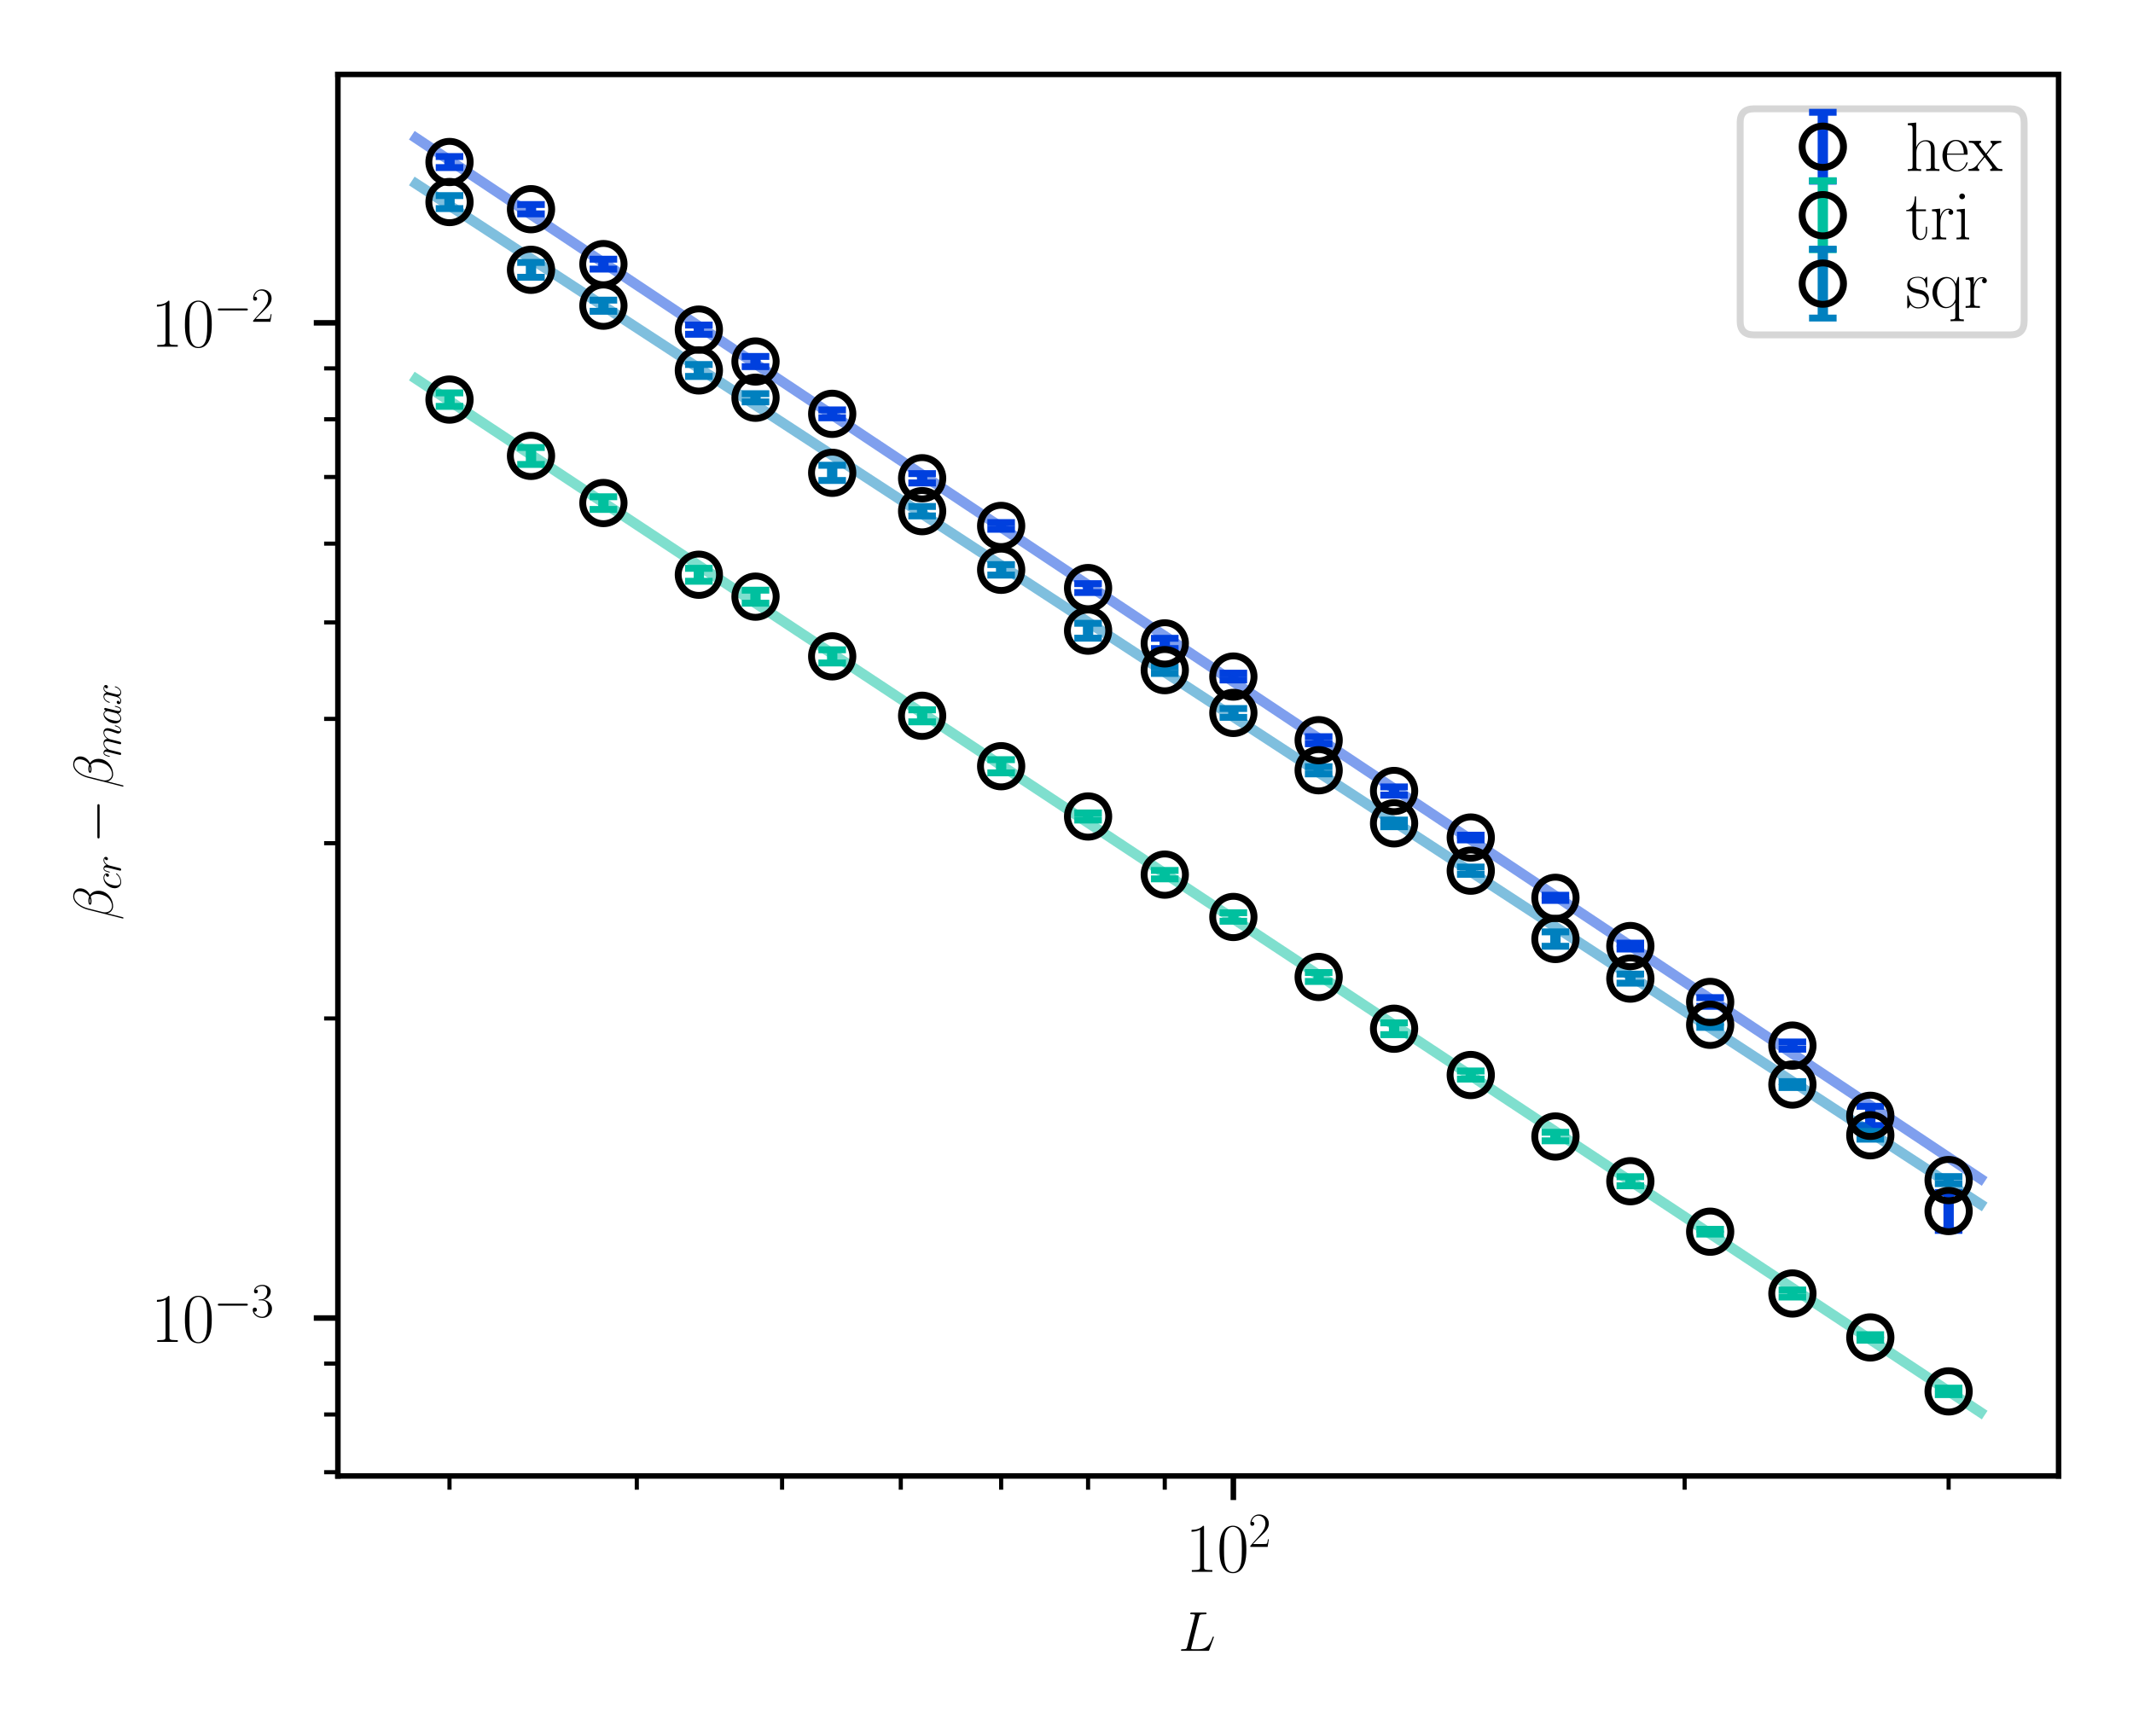 <?xml version="1.0" encoding="utf-8" standalone="no"?>
<!DOCTYPE svg PUBLIC "-//W3C//DTD SVG 1.1//EN"
  "http://www.w3.org/Graphics/SVG/1.1/DTD/svg11.dtd">
<svg xmlns:xlink="http://www.w3.org/1999/xlink" width="309.6pt" height="252pt" viewBox="0 0 309.6 252" xmlns="http://www.w3.org/2000/svg" version="1.1">
 <defs>
  <style type="text/css">*{stroke-linejoin: round; stroke-linecap: butt}</style>
 </defs>
 <g id="figure_1">
  <g id="patch_1">
   <path d="M 0 252 
L 309.6 252 
L 309.6 0 
L 0 0 
z
" style="fill: #ffffff"/>
  </g>
  <g id="axes_1">
   <g id="patch_2">
    <path d="M 49.045 214.26 
L 298.8 214.26 
L 298.8 10.8 
L 49.045 10.8 
z
" style="fill: #ffffff"/>
   </g>
   <g id="matplotlib.axis_1">
    <g id="xtick_1">
     <g id="line2d_1">
      <defs>
       <path id="ma3a849f15c" d="M 0 0 
L 0 3.5 
" style="stroke: #000000; stroke-width: 0.8"/>
      </defs>
      <g>
       <use xlink:href="#ma3a849f15c" x="179.019" y="214.26" style="stroke: #000000; stroke-width: 0.8"/>
      </g>
     </g>
     <g id="text_1">
      <!-- $\mathdefault{10^{2}}$ -->
      <g transform="translate(172.052 228.178) scale(0.1 -0.1)">
       <defs>
        <path id="CMR17-31" d="M 1702 4058 
C 1702 4192 1696 4192 1606 4192 
C 1357 3916 979 3827 621 3827 
C 602 3827 570 3827 563 3808 
C 557 3795 557 3782 557 3648 
C 755 3648 1088 3686 1344 3839 
L 1344 461 
C 1344 236 1331 160 781 160 
L 589 160 
L 589 0 
C 896 0 1216 0 1523 0 
C 1830 0 2150 0 2458 0 
L 2458 160 
L 2266 160 
C 1715 160 1702 230 1702 458 
L 1702 4058 
z
" transform="scale(0.016)"/>
        <path id="CMR17-30" d="M 2688 2025 
C 2688 2416 2682 3080 2413 3591 
C 2176 4039 1798 4198 1466 4198 
C 1158 4198 768 4058 525 3597 
C 269 3118 243 2524 243 2025 
C 243 1661 250 1106 448 619 
C 723 -39 1216 -128 1466 -128 
C 1760 -128 2208 -7 2470 600 
C 2662 1042 2688 1559 2688 2025 
z
M 1466 -26 
C 1056 -26 813 325 723 812 
C 653 1188 653 1738 653 2096 
C 653 2588 653 2997 736 3387 
C 858 3929 1216 4096 1466 4096 
C 1728 4096 2067 3923 2189 3400 
C 2272 3036 2278 2607 2278 2096 
C 2278 1680 2278 1169 2202 792 
C 2067 95 1690 -26 1466 -26 
z
" transform="scale(0.016)"/>
        <path id="CMR17-32" d="M 2669 989 
L 2554 989 
C 2490 536 2438 459 2413 420 
C 2381 369 1920 369 1830 369 
L 602 369 
C 832 619 1280 1072 1824 1597 
C 2214 1967 2669 2402 2669 3035 
C 2669 3790 2067 4224 1395 4224 
C 691 4224 262 3604 262 3030 
C 262 2780 448 2748 525 2748 
C 589 2748 781 2787 781 3010 
C 781 3207 614 3264 525 3264 
C 486 3264 448 3258 422 3245 
C 544 3790 915 4058 1306 4058 
C 1862 4058 2227 3617 2227 3035 
C 2227 2479 1901 2000 1536 1584 
L 262 146 
L 262 0 
L 2515 0 
L 2669 989 
z
" transform="scale(0.016)"/>
       </defs>
       <use xlink:href="#CMR17-31" transform="scale(0.996)"/>
       <use xlink:href="#CMR17-30" transform="translate(45.69 0) scale(0.996)"/>
       <use xlink:href="#CMR17-32" transform="translate(91.381 36.154) scale(0.697)"/>
      </g>
     </g>
    </g>
    <g id="xtick_2">
     <g id="line2d_2">
      <defs>
       <path id="mb7de2a2191" d="M 0 0 
L 0 2 
" style="stroke: #000000; stroke-width: 0.6"/>
      </defs>
      <g>
       <use xlink:href="#mb7de2a2191" x="65.245" y="214.26" style="stroke: #000000; stroke-width: 0.6"/>
      </g>
     </g>
    </g>
    <g id="xtick_3">
     <g id="line2d_3">
      <g>
       <use xlink:href="#mb7de2a2191" x="92.43" y="214.26" style="stroke: #000000; stroke-width: 0.6"/>
      </g>
     </g>
    </g>
    <g id="xtick_4">
     <g id="line2d_4">
      <g>
       <use xlink:href="#mb7de2a2191" x="113.517" y="214.26" style="stroke: #000000; stroke-width: 0.6"/>
      </g>
     </g>
    </g>
    <g id="xtick_5">
     <g id="line2d_5">
      <g>
       <use xlink:href="#mb7de2a2191" x="130.747" y="214.26" style="stroke: #000000; stroke-width: 0.6"/>
      </g>
     </g>
    </g>
    <g id="xtick_6">
     <g id="line2d_6">
      <g>
       <use xlink:href="#mb7de2a2191" x="145.314" y="214.26" style="stroke: #000000; stroke-width: 0.6"/>
      </g>
     </g>
    </g>
    <g id="xtick_7">
     <g id="line2d_7">
      <g>
       <use xlink:href="#mb7de2a2191" x="157.932" y="214.26" style="stroke: #000000; stroke-width: 0.6"/>
      </g>
     </g>
    </g>
    <g id="xtick_8">
     <g id="line2d_8">
      <g>
       <use xlink:href="#mb7de2a2191" x="169.063" y="214.26" style="stroke: #000000; stroke-width: 0.6"/>
      </g>
     </g>
    </g>
    <g id="xtick_9">
     <g id="line2d_9">
      <g>
       <use xlink:href="#mb7de2a2191" x="244.521" y="214.26" style="stroke: #000000; stroke-width: 0.6"/>
      </g>
     </g>
    </g>
    <g id="xtick_10">
     <g id="line2d_10">
      <g>
       <use xlink:href="#mb7de2a2191" x="282.837" y="214.26" style="stroke: #000000; stroke-width: 0.6"/>
      </g>
     </g>
    </g>
    <g id="text_2">
     <!-- $L$ -->
     <g transform="translate(171.043 239.65) scale(0.08 -0.08)">
      <defs>
       <path id="CMMI12-4c" d="M 2349 3861 
C 2406 4103 2426 4167 2989 4167 
C 3162 4167 3206 4167 3206 4288 
C 3206 4352 3136 4352 3110 4352 
C 2982 4352 2835 4352 2707 4352 
L 1850 4352 
C 1728 4352 1587 4352 1466 4352 
C 1414 4352 1344 4352 1344 4231 
C 1344 4167 1402 4167 1498 4167 
C 1888 4167 1888 4116 1888 4046 
C 1888 4034 1888 3995 1862 3899 
L 998 472 
C 941 249 928 185 480 185 
C 358 185 294 185 294 70 
C 294 0 333 0 461 0 
L 3328 0 
C 3469 0 3475 6 3520 121 
L 4013 1478 
C 4026 1510 4038 1548 4038 1567 
C 4038 1605 4006 1631 3974 1631 
C 3968 1631 3936 1631 3923 1605 
C 3910 1599 3910 1586 3859 1465 
C 3654 905 3366 185 2285 185 
L 1670 185 
C 1581 185 1568 185 1530 192 
C 1459 198 1453 211 1453 262 
C 1453 307 1466 345 1478 401 
L 2349 3861 
z
" transform="scale(0.016)"/>
      </defs>
      <use xlink:href="#CMMI12-4c" transform="scale(0.996)"/>
     </g>
    </g>
   </g>
   <g id="matplotlib.axis_2">
    <g id="ytick_1">
     <g id="line2d_11">
      <defs>
       <path id="mb416bf1620" d="M 0 0 
L -3.5 0 
" style="stroke: #000000; stroke-width: 0.8"/>
      </defs>
      <g>
       <use xlink:href="#mb416bf1620" x="49.045" y="191.339" style="stroke: #000000; stroke-width: 0.8"/>
      </g>
     </g>
     <g id="text_3">
      <!-- $\mathdefault{10^{-3}}$ -->
      <g transform="translate(21.885 194.798) scale(0.1 -0.1)">
       <defs>
        <path id="CMSY10-0" d="M 4218 1472 
C 4326 1472 4442 1472 4442 1600 
C 4442 1728 4326 1728 4218 1728 
L 755 1728 
C 646 1728 531 1728 531 1600 
C 531 1472 646 1472 755 1472 
L 4218 1472 
z
" transform="scale(0.016)"/>
        <path id="CMR17-33" d="M 1414 2157 
C 1984 2157 2234 1662 2234 1090 
C 2234 320 1824 25 1453 25 
C 1114 25 563 194 390 693 
C 422 680 454 680 486 680 
C 640 680 755 782 755 948 
C 755 1133 614 1216 486 1216 
C 378 1216 211 1165 211 926 
C 211 335 787 -128 1466 -128 
C 2176 -128 2720 430 2720 1085 
C 2720 1707 2208 2157 1600 2227 
C 2086 2328 2554 2756 2554 3329 
C 2554 3820 2048 4179 1472 4179 
C 890 4179 378 3829 378 3329 
C 378 3110 544 3072 627 3072 
C 762 3072 877 3155 877 3321 
C 877 3486 762 3569 627 3569 
C 602 3569 570 3569 544 3557 
C 730 3959 1235 4032 1459 4032 
C 1683 4032 2106 3925 2106 3320 
C 2106 3143 2080 2828 1862 2550 
C 1670 2304 1453 2304 1242 2284 
C 1210 2284 1062 2269 1037 2269 
C 992 2263 966 2257 966 2208 
C 966 2163 973 2157 1101 2157 
L 1414 2157 
z
" transform="scale(0.016)"/>
       </defs>
       <use xlink:href="#CMR17-31" transform="scale(0.996)"/>
       <use xlink:href="#CMR17-30" transform="translate(45.69 0) scale(0.996)"/>
       <use xlink:href="#CMSY10-0" transform="translate(91.381 36.154) scale(0.697)"/>
       <use xlink:href="#CMR17-33" transform="translate(145.622 36.154) scale(0.697)"/>
      </g>
     </g>
    </g>
    <g id="ytick_2">
     <g id="line2d_12">
      <g>
       <use xlink:href="#mb416bf1620" x="49.045" y="46.868" style="stroke: #000000; stroke-width: 0.8"/>
      </g>
     </g>
     <g id="text_4">
      <!-- $\mathdefault{10^{-2}}$ -->
      <g transform="translate(21.885 50.327) scale(0.1 -0.1)">
       <use xlink:href="#CMR17-31" transform="scale(0.996)"/>
       <use xlink:href="#CMR17-30" transform="translate(45.69 0) scale(0.996)"/>
       <use xlink:href="#CMSY10-0" transform="translate(91.381 36.154) scale(0.697)"/>
       <use xlink:href="#CMR17-32" transform="translate(145.622 36.154) scale(0.697)"/>
      </g>
     </g>
    </g>
    <g id="ytick_3">
     <g id="line2d_13">
      <defs>
       <path id="mf7375e57fa" d="M 0 0 
L -2 0 
" style="stroke: #000000; stroke-width: 0.6"/>
      </defs>
      <g>
       <use xlink:href="#mf7375e57fa" x="49.045" y="213.718" style="stroke: #000000; stroke-width: 0.6"/>
      </g>
     </g>
    </g>
    <g id="ytick_4">
     <g id="line2d_14">
      <g>
       <use xlink:href="#mf7375e57fa" x="49.045" y="205.34" style="stroke: #000000; stroke-width: 0.6"/>
      </g>
     </g>
    </g>
    <g id="ytick_5">
     <g id="line2d_15">
      <g>
       <use xlink:href="#mf7375e57fa" x="49.045" y="197.949" style="stroke: #000000; stroke-width: 0.6"/>
      </g>
     </g>
    </g>
    <g id="ytick_6">
     <g id="line2d_16">
      <g>
       <use xlink:href="#mf7375e57fa" x="49.045" y="147.849" style="stroke: #000000; stroke-width: 0.6"/>
      </g>
     </g>
    </g>
    <g id="ytick_7">
     <g id="line2d_17">
      <g>
       <use xlink:href="#mf7375e57fa" x="49.045" y="122.409" style="stroke: #000000; stroke-width: 0.6"/>
      </g>
     </g>
    </g>
    <g id="ytick_8">
     <g id="line2d_18">
      <g>
       <use xlink:href="#mf7375e57fa" x="49.045" y="104.359" style="stroke: #000000; stroke-width: 0.6"/>
      </g>
     </g>
    </g>
    <g id="ytick_9">
     <g id="line2d_19">
      <g>
       <use xlink:href="#mf7375e57fa" x="49.045" y="90.358" style="stroke: #000000; stroke-width: 0.6"/>
      </g>
     </g>
    </g>
    <g id="ytick_10">
     <g id="line2d_20">
      <g>
       <use xlink:href="#mf7375e57fa" x="49.045" y="78.919" style="stroke: #000000; stroke-width: 0.6"/>
      </g>
     </g>
    </g>
    <g id="ytick_11">
     <g id="line2d_21">
      <g>
       <use xlink:href="#mf7375e57fa" x="49.045" y="69.247" style="stroke: #000000; stroke-width: 0.6"/>
      </g>
     </g>
    </g>
    <g id="ytick_12">
     <g id="line2d_22">
      <g>
       <use xlink:href="#mf7375e57fa" x="49.045" y="60.869" style="stroke: #000000; stroke-width: 0.6"/>
      </g>
     </g>
    </g>
    <g id="ytick_13">
     <g id="line2d_23">
      <g>
       <use xlink:href="#mf7375e57fa" x="49.045" y="53.479" style="stroke: #000000; stroke-width: 0.6"/>
      </g>
     </g>
    </g>
    <g id="text_5">
     <!-- $\beta_{cr}-\beta_{max}$ -->
     <g transform="translate(16.335 133.579) rotate(-90) scale(0.08 -0.08)">
      <defs>
       <path id="CMMI12-c" d="M 3622 3701 
C 3622 4081 3296 4480 2714 4480 
C 1888 4480 1363 3477 1197 2816 
L 186 -1172 
C 173 -1223 211 -1236 243 -1236 
C 288 -1236 320 -1230 326 -1198 
L 774 586 
C 838 229 1190 -64 1568 -64 
C 2483 -64 3347 650 3347 1599 
C 3347 1841 3290 2083 3155 2287 
C 3078 2408 2982 2497 2880 2574 
C 3341 2815 3622 3200 3622 3701 
z
M 2509 2580 
C 2406 2542 2304 2529 2182 2529 
C 2093 2529 2010 2523 1894 2561 
C 1958 2606 2054 2618 2189 2618 
C 2304 2618 2419 2606 2509 2580 
z
M 3290 3758 
C 3290 3410 3117 2903 2701 2669 
C 2579 2718 2413 2752 2272 2752 
C 2138 2752 1754 2752 1754 2555 
C 1754 2389 2106 2389 2214 2389 
C 2381 2389 2528 2432 2682 2484 
C 2886 2318 2976 2101 2976 1783 
C 2976 1413 2874 1115 2752 841 
C 2541 369 2042 64 1600 64 
C 1133 64 890 432 890 864 
C 890 922 890 1005 915 1099 
L 1331 2771 
C 1542 3603 2080 4353 2701 4353 
C 3162 4353 3290 4036 3290 3758 
z
" transform="scale(0.016)"/>
       <path id="CMMI12-63" d="M 2502 2431 
C 2381 2431 2323 2431 2234 2355 
C 2195 2323 2125 2227 2125 2125 
C 2125 1997 2221 1920 2342 1920 
C 2496 1920 2669 2044 2669 2292 
C 2669 2588 2374 2816 1933 2816 
C 1094 2816 256 1903 256 996 
C 256 441 602 -64 1254 -64 
C 2125 -64 2675 622 2675 706 
C 2675 744 2637 776 2611 776 
C 2592 776 2586 770 2528 713 
C 2118 162 1510 64 1267 64 
C 826 64 685 446 685 764 
C 685 988 794 1605 1024 2039 
C 1190 2338 1536 2682 1939 2682 
C 2022 2682 2374 2682 2502 2431 
z
" transform="scale(0.016)"/>
       <path id="CMMI12-72" d="M 2490 2612 
C 2291 2574 2189 2433 2189 2293 
C 2189 2139 2310 2088 2400 2088 
C 2579 2088 2726 2242 2726 2433 
C 2726 2638 2528 2816 2208 2816 
C 1952 2816 1658 2701 1389 2312 
C 1344 2650 1088 2816 832 2816 
C 582 2816 454 2625 378 2484 
C 269 2254 173 1871 173 1839 
C 173 1814 198 1782 243 1782 
C 294 1782 301 1788 339 1935 
C 435 2318 557 2689 813 2689 
C 966 2689 1011 2580 1011 2395 
C 1011 2254 947 2005 902 1807 
L 723 1118 
C 698 996 627 709 595 594 
C 550 428 480 128 480 96 
C 480 6 550 -64 646 -64 
C 717 -64 838 -19 877 109 
C 896 160 1133 1124 1171 1271 
C 1203 1411 1242 1546 1274 1686 
C 1299 1775 1325 1878 1344 1961 
C 1363 2018 1536 2331 1696 2472 
C 1773 2542 1939 2689 2202 2689 
C 2304 2689 2406 2670 2490 2612 
z
" transform="scale(0.016)"/>
       <path id="CMMI12-6d" d="M 1318 1871 
C 1331 1910 1491 2229 1728 2433 
C 1894 2586 2112 2689 2362 2689 
C 2618 2689 2707 2497 2707 2242 
C 2707 2203 2707 2076 2630 1775 
L 2470 1118 
C 2419 926 2298 453 2285 383 
C 2259 287 2221 121 2221 96 
C 2221 6 2291 -64 2387 -64 
C 2579 -64 2611 83 2669 313 
L 3053 1839 
C 3066 1890 3398 2689 4102 2689 
C 4358 2689 4448 2497 4448 2242 
C 4448 1884 4198 1188 4058 805 
C 4000 651 3968 568 3968 453 
C 3968 166 4166 -64 4474 -64 
C 5069 -64 5293 875 5293 913 
C 5293 945 5267 971 5229 971 
C 5171 971 5165 952 5133 843 
C 4986 332 4749 64 4493 64 
C 4429 64 4326 64 4326 269 
C 4326 436 4403 640 4429 710 
C 4544 1018 4832 1773 4832 2145 
C 4832 2528 4608 2816 4122 2816 
C 3693 2816 3347 2574 3091 2197 
C 3072 2542 2861 2816 2381 2816 
C 1811 2816 1510 2415 1395 2255 
C 1376 2618 1114 2816 832 2816 
C 646 2816 499 2727 378 2484 
C 262 2254 173 1865 173 1839 
C 173 1814 198 1782 243 1782 
C 294 1782 301 1788 339 1935 
C 435 2312 557 2689 813 2689 
C 960 2689 1011 2586 1011 2395 
C 1011 2254 947 2005 902 1807 
L 723 1118 
C 698 996 627 709 595 594 
C 550 428 480 128 480 96 
C 480 6 550 -64 646 -64 
C 723 -64 813 -26 864 70 
C 877 102 934 326 966 453 
L 1107 1028 
L 1318 1871 
z
" transform="scale(0.016)"/>
       <path id="CMMI12-61" d="M 1926 760 
C 1894 651 1894 639 1805 517 
C 1664 338 1382 64 1082 64 
C 819 64 672 300 672 677 
C 672 1028 870 1743 992 2012 
C 1210 2459 1510 2689 1760 2689 
C 2182 2689 2266 2165 2266 2114 
C 2266 2108 2246 2024 2240 2012 
L 1926 760 
z
M 2336 2395 
C 2266 2561 2093 2816 1760 2816 
C 1037 2816 256 1884 256 939 
C 256 307 627 -64 1062 -64 
C 1414 -64 1715 211 1894 422 
C 1958 45 2259 -64 2451 -64 
C 2643 -64 2797 51 2912 281 
C 3014 498 3104 888 3104 913 
C 3104 945 3078 971 3040 971 
C 2982 971 2976 939 2950 843 
C 2854 466 2733 64 2470 64 
C 2285 64 2272 230 2272 358 
C 2272 505 2291 575 2349 824 
C 2394 984 2426 1124 2477 1309 
C 2714 2267 2771 2497 2771 2535 
C 2771 2625 2701 2695 2605 2695 
C 2400 2695 2349 2472 2336 2395 
z
" transform="scale(0.016)"/>
       <path id="CMMI12-78" d="M 3034 2606 
C 2829 2567 2752 2414 2752 2293 
C 2752 2139 2874 2088 2963 2088 
C 3155 2088 3290 2254 3290 2427 
C 3290 2695 2982 2816 2714 2816 
C 2323 2816 2106 2433 2048 2312 
C 1901 2816 1504 2816 1389 2816 
C 736 2816 390 1980 390 1839 
C 390 1814 416 1782 461 1782 
C 512 1782 525 1820 538 1846 
C 755 2555 1184 2689 1370 2689 
C 1658 2689 1715 2420 1715 2267 
C 1715 2127 1677 1980 1600 1673 
L 1382 798 
C 1286 415 1101 64 762 64 
C 730 64 570 64 435 147 
C 666 192 717 383 717 460 
C 717 588 621 664 499 664 
C 346 664 179 530 179 326 
C 179 57 480 -64 755 -64 
C 1062 -64 1280 179 1414 441 
C 1517 64 1837 -64 2074 -64 
C 2726 -64 3072 773 3072 913 
C 3072 945 3046 971 3008 971 
C 2950 971 2944 939 2925 888 
C 2752 326 2381 64 2093 64 
C 1869 64 1747 230 1747 492 
C 1747 632 1773 734 1875 1156 
L 2099 2024 
C 2195 2408 2413 2689 2707 2689 
C 2720 2689 2899 2689 3034 2606 
z
" transform="scale(0.016)"/>
      </defs>
      <use xlink:href="#CMMI12-c" transform="scale(0.996)"/>
      <use xlink:href="#CMMI12-63" transform="translate(55.071 -14.944) scale(0.697)"/>
      <use xlink:href="#CMMI12-72" transform="translate(84.459 -14.944) scale(0.697)"/>
      <use xlink:href="#CMSY10-0" transform="translate(139.765 0) scale(0.996)"/>
      <use xlink:href="#CMMI12-c" transform="translate(239.392 0) scale(0.996)"/>
      <use xlink:href="#CMMI12-6d" transform="translate(294.463 -14.944) scale(0.697)"/>
      <use xlink:href="#CMMI12-61" transform="translate(354.192 -14.944) scale(0.697)"/>
      <use xlink:href="#CMMI12-78" transform="translate(390.037 -14.944) scale(0.697)"/>
     </g>
    </g>
   </g>
   <g id="LineCollection_1">
    <path d="M 65.245 24.326 
L 65.245 22.724 
" clip-path="url(#p8ab4a26e50)" style="fill: none; stroke: #0040df; stroke-width: 1.5"/>
    <path d="M 77.073 31.05 
L 77.073 29.694 
" clip-path="url(#p8ab4a26e50)" style="fill: none; stroke: #0040df; stroke-width: 1.5"/>
    <path d="M 87.583 39.066 
L 87.583 37.624 
" clip-path="url(#p8ab4a26e50)" style="fill: none; stroke: #0040df; stroke-width: 1.5"/>
    <path d="M 101.437 48.522 
L 101.437 47.184 
" clip-path="url(#p8ab4a26e50)" style="fill: none; stroke: #0040df; stroke-width: 1.5"/>
    <path d="M 109.66 53.221 
L 109.66 51.745 
" clip-path="url(#p8ab4a26e50)" style="fill: none; stroke: #0040df; stroke-width: 1.5"/>
    <path d="M 120.79 60.648 
L 120.79 59.509 
" clip-path="url(#p8ab4a26e50)" style="fill: none; stroke: #0040df; stroke-width: 1.5"/>
    <path d="M 133.845 70.11 
L 133.845 68.751 
" clip-path="url(#p8ab4a26e50)" style="fill: none; stroke: #0040df; stroke-width: 1.5"/>
    <path d="M 145.314 76.835 
L 145.314 75.863 
" clip-path="url(#p8ab4a26e50)" style="fill: none; stroke: #0040df; stroke-width: 1.5"/>
    <path d="M 157.932 86.016 
L 157.932 84.73 
" clip-path="url(#p8ab4a26e50)" style="fill: none; stroke: #0040df; stroke-width: 1.5"/>
    <path d="M 169.063 94.146 
L 169.063 92.664 
" clip-path="url(#p8ab4a26e50)" style="fill: none; stroke: #0040df; stroke-width: 1.5"/>
    <path d="M 179.019 98.71 
L 179.019 97.725 
" clip-path="url(#p8ab4a26e50)" style="fill: none; stroke: #0040df; stroke-width: 1.5"/>
    <path d="M 191.401 107.967 
L 191.401 106.945 
" clip-path="url(#p8ab4a26e50)" style="fill: none; stroke: #0040df; stroke-width: 1.5"/>
    <path d="M 202.347 115.427 
L 202.347 114.233 
" clip-path="url(#p8ab4a26e50)" style="fill: none; stroke: #0040df; stroke-width: 1.5"/>
    <path d="M 213.477 121.928 
L 213.477 121.245 
" clip-path="url(#p8ab4a26e50)" style="fill: none; stroke: #0040df; stroke-width: 1.5"/>
    <path d="M 225.767 130.715 
L 225.767 129.964 
" clip-path="url(#p8ab4a26e50)" style="fill: none; stroke: #0040df; stroke-width: 1.5"/>
    <path d="M 236.641 137.767 
L 236.641 136.911 
" clip-path="url(#p8ab4a26e50)" style="fill: none; stroke: #0040df; stroke-width: 1.5"/>
    <path d="M 248.227 146.086 
L 248.227 144.826 
" clip-path="url(#p8ab4a26e50)" style="fill: none; stroke: #0040df; stroke-width: 1.5"/>
    <path d="M 260.162 152.313 
L 260.162 151.264 
" clip-path="url(#p8ab4a26e50)" style="fill: none; stroke: #0040df; stroke-width: 1.5"/>
    <path d="M 271.47 163.39 
L 271.47 160.603 
" clip-path="url(#p8ab4a26e50)" style="fill: none; stroke: #0040df; stroke-width: 1.5"/>
    <path d="M 282.837 178.617 
L 282.837 173.118 
" clip-path="url(#p8ab4a26e50)" style="fill: none; stroke: #0040df; stroke-width: 1.5"/>
   </g>
   <g id="line2d_24">
    <defs>
     <path id="mee52996c64" d="M 2 0 
L -2 -0 
" style="stroke: #0040df"/>
    </defs>
    <g clip-path="url(#p8ab4a26e50)">
     <use xlink:href="#mee52996c64" x="65.245" y="24.326" style="fill: #0040df; stroke: #0040df"/>
     <use xlink:href="#mee52996c64" x="77.073" y="31.05" style="fill: #0040df; stroke: #0040df"/>
     <use xlink:href="#mee52996c64" x="87.583" y="39.066" style="fill: #0040df; stroke: #0040df"/>
     <use xlink:href="#mee52996c64" x="101.437" y="48.522" style="fill: #0040df; stroke: #0040df"/>
     <use xlink:href="#mee52996c64" x="109.66" y="53.221" style="fill: #0040df; stroke: #0040df"/>
     <use xlink:href="#mee52996c64" x="120.79" y="60.648" style="fill: #0040df; stroke: #0040df"/>
     <use xlink:href="#mee52996c64" x="133.845" y="70.11" style="fill: #0040df; stroke: #0040df"/>
     <use xlink:href="#mee52996c64" x="145.314" y="76.835" style="fill: #0040df; stroke: #0040df"/>
     <use xlink:href="#mee52996c64" x="157.932" y="86.016" style="fill: #0040df; stroke: #0040df"/>
     <use xlink:href="#mee52996c64" x="169.063" y="94.146" style="fill: #0040df; stroke: #0040df"/>
     <use xlink:href="#mee52996c64" x="179.019" y="98.71" style="fill: #0040df; stroke: #0040df"/>
     <use xlink:href="#mee52996c64" x="191.401" y="107.967" style="fill: #0040df; stroke: #0040df"/>
     <use xlink:href="#mee52996c64" x="202.347" y="115.427" style="fill: #0040df; stroke: #0040df"/>
     <use xlink:href="#mee52996c64" x="213.477" y="121.928" style="fill: #0040df; stroke: #0040df"/>
     <use xlink:href="#mee52996c64" x="225.767" y="130.715" style="fill: #0040df; stroke: #0040df"/>
     <use xlink:href="#mee52996c64" x="236.641" y="137.767" style="fill: #0040df; stroke: #0040df"/>
     <use xlink:href="#mee52996c64" x="248.227" y="146.086" style="fill: #0040df; stroke: #0040df"/>
     <use xlink:href="#mee52996c64" x="260.162" y="152.313" style="fill: #0040df; stroke: #0040df"/>
     <use xlink:href="#mee52996c64" x="271.47" y="163.39" style="fill: #0040df; stroke: #0040df"/>
     <use xlink:href="#mee52996c64" x="282.837" y="178.617" style="fill: #0040df; stroke: #0040df"/>
    </g>
   </g>
   <g id="line2d_25">
    <g clip-path="url(#p8ab4a26e50)">
     <use xlink:href="#mee52996c64" x="65.245" y="22.724" style="fill: #0040df; stroke: #0040df"/>
     <use xlink:href="#mee52996c64" x="77.073" y="29.694" style="fill: #0040df; stroke: #0040df"/>
     <use xlink:href="#mee52996c64" x="87.583" y="37.624" style="fill: #0040df; stroke: #0040df"/>
     <use xlink:href="#mee52996c64" x="101.437" y="47.184" style="fill: #0040df; stroke: #0040df"/>
     <use xlink:href="#mee52996c64" x="109.66" y="51.745" style="fill: #0040df; stroke: #0040df"/>
     <use xlink:href="#mee52996c64" x="120.79" y="59.509" style="fill: #0040df; stroke: #0040df"/>
     <use xlink:href="#mee52996c64" x="133.845" y="68.751" style="fill: #0040df; stroke: #0040df"/>
     <use xlink:href="#mee52996c64" x="145.314" y="75.863" style="fill: #0040df; stroke: #0040df"/>
     <use xlink:href="#mee52996c64" x="157.932" y="84.73" style="fill: #0040df; stroke: #0040df"/>
     <use xlink:href="#mee52996c64" x="169.063" y="92.664" style="fill: #0040df; stroke: #0040df"/>
     <use xlink:href="#mee52996c64" x="179.019" y="97.725" style="fill: #0040df; stroke: #0040df"/>
     <use xlink:href="#mee52996c64" x="191.401" y="106.945" style="fill: #0040df; stroke: #0040df"/>
     <use xlink:href="#mee52996c64" x="202.347" y="114.233" style="fill: #0040df; stroke: #0040df"/>
     <use xlink:href="#mee52996c64" x="213.477" y="121.245" style="fill: #0040df; stroke: #0040df"/>
     <use xlink:href="#mee52996c64" x="225.767" y="129.964" style="fill: #0040df; stroke: #0040df"/>
     <use xlink:href="#mee52996c64" x="236.641" y="136.911" style="fill: #0040df; stroke: #0040df"/>
     <use xlink:href="#mee52996c64" x="248.227" y="144.826" style="fill: #0040df; stroke: #0040df"/>
     <use xlink:href="#mee52996c64" x="260.162" y="151.264" style="fill: #0040df; stroke: #0040df"/>
     <use xlink:href="#mee52996c64" x="271.47" y="160.603" style="fill: #0040df; stroke: #0040df"/>
     <use xlink:href="#mee52996c64" x="282.837" y="173.118" style="fill: #0040df; stroke: #0040df"/>
    </g>
   </g>
   <g id="line2d_26">
    <path d="M 60.398 20.048 
L 69.537 26.128 
L 77.869 31.672 
L 85.526 36.766 
L 92.609 41.478 
L 99.198 45.862 
L 105.357 49.959 
L 111.139 53.806 
L 116.588 57.431 
L 121.74 60.858 
L 126.625 64.109 
L 131.27 67.199 
L 135.697 70.144 
L 139.927 72.958 
L 143.975 75.651 
L 147.856 78.234 
L 151.585 80.714 
L 155.172 83.1 
L 158.628 85.4 
L 161.962 87.618 
L 165.182 89.76 
L 168.296 91.832 
L 171.311 93.837 
L 174.232 95.781 
L 177.066 97.666 
L 179.817 99.497 
L 182.491 101.276 
L 185.091 103.005 
L 187.621 104.689 
L 190.086 106.328 
L 192.488 107.926 
L 194.83 109.484 
L 197.115 111.005 
L 199.347 112.49 
L 201.527 113.94 
L 203.658 115.358 
L 205.742 116.744 
L 207.781 118.101 
L 209.777 119.428 
L 211.731 120.729 
L 213.646 122.003 
L 215.523 123.252 
L 217.364 124.476 
L 219.169 125.677 
L 220.94 126.856 
L 222.679 128.012 
L 224.387 129.148 
L 226.064 130.264 
L 227.712 131.36 
L 229.331 132.438 
L 230.924 133.497 
L 232.489 134.539 
L 234.03 135.564 
L 235.546 136.572 
L 237.037 137.565 
L 238.506 138.542 
L 239.952 139.504 
L 241.376 140.451 
L 242.78 141.385 
L 244.162 142.305 
L 245.525 143.211 
L 246.868 144.105 
L 248.193 144.986 
L 249.499 145.855 
L 250.787 146.712 
L 252.058 147.558 
L 253.313 148.392 
L 254.55 149.216 
L 255.772 150.029 
L 256.978 150.831 
L 258.169 151.623 
L 259.345 152.406 
L 260.507 153.179 
L 261.655 153.942 
L 262.788 154.697 
L 263.909 155.442 
L 265.016 156.179 
L 266.11 156.907 
L 267.192 157.626 
L 268.262 158.338 
L 269.319 159.042 
L 270.365 159.737 
L 271.4 160.426 
L 272.423 161.107 
L 273.436 161.78 
L 274.437 162.446 
L 275.428 163.106 
L 276.409 163.758 
L 277.38 164.404 
L 278.341 165.043 
L 279.292 165.676 
L 280.234 166.303 
L 281.166 166.923 
L 282.089 167.537 
L 283.004 168.146 
L 283.909 168.748 
L 284.806 169.345 
L 285.695 169.936 
L 286.575 170.522 
L 287.448 171.102 
" clip-path="url(#p8ab4a26e50)" style="fill: none; stroke: #0040df; stroke-opacity: 0.5; stroke-width: 1.5; stroke-linecap: square"/>
   </g>
   <g id="LineCollection_2">
    <path d="M 65.245 58.99 
L 65.245 57.039 
" clip-path="url(#p8ab4a26e50)" style="fill: none; stroke: #00c09f; stroke-width: 1.5"/>
    <path d="M 77.073 67.42 
L 77.073 64.962 
" clip-path="url(#p8ab4a26e50)" style="fill: none; stroke: #00c09f; stroke-width: 1.5"/>
    <path d="M 87.583 73.952 
L 87.583 72.112 
" clip-path="url(#p8ab4a26e50)" style="fill: none; stroke: #00c09f; stroke-width: 1.5"/>
    <path d="M 101.437 84.38 
L 101.437 82.502 
" clip-path="url(#p8ab4a26e50)" style="fill: none; stroke: #00c09f; stroke-width: 1.5"/>
    <path d="M 109.66 87.565 
L 109.66 85.679 
" clip-path="url(#p8ab4a26e50)" style="fill: none; stroke: #00c09f; stroke-width: 1.5"/>
    <path d="M 120.79 96.246 
L 120.79 94.331 
" clip-path="url(#p8ab4a26e50)" style="fill: none; stroke: #00c09f; stroke-width: 1.5"/>
    <path d="M 133.845 104.786 
L 133.845 103.043 
" clip-path="url(#p8ab4a26e50)" style="fill: none; stroke: #00c09f; stroke-width: 1.5"/>
    <path d="M 145.314 112.197 
L 145.314 110.28 
" clip-path="url(#p8ab4a26e50)" style="fill: none; stroke: #00c09f; stroke-width: 1.5"/>
    <path d="M 157.932 119.048 
L 157.932 118.014 
" clip-path="url(#p8ab4a26e50)" style="fill: none; stroke: #00c09f; stroke-width: 1.5"/>
    <path d="M 169.063 127.584 
L 169.063 126.362 
" clip-path="url(#p8ab4a26e50)" style="fill: none; stroke: #00c09f; stroke-width: 1.5"/>
    <path d="M 179.019 133.732 
L 179.019 132.507 
" clip-path="url(#p8ab4a26e50)" style="fill: none; stroke: #00c09f; stroke-width: 1.5"/>
    <path d="M 191.401 142.478 
L 191.401 141.185 
" clip-path="url(#p8ab4a26e50)" style="fill: none; stroke: #00c09f; stroke-width: 1.5"/>
    <path d="M 202.347 150.201 
L 202.347 148.488 
" clip-path="url(#p8ab4a26e50)" style="fill: none; stroke: #00c09f; stroke-width: 1.5"/>
    <path d="M 213.477 156.65 
L 213.477 155.477 
" clip-path="url(#p8ab4a26e50)" style="fill: none; stroke: #00c09f; stroke-width: 1.5"/>
    <path d="M 225.767 165.61 
L 225.767 164.37 
" clip-path="url(#p8ab4a26e50)" style="fill: none; stroke: #00c09f; stroke-width: 1.5"/>
    <path d="M 236.641 172.142 
L 236.641 170.819 
" clip-path="url(#p8ab4a26e50)" style="fill: none; stroke: #00c09f; stroke-width: 1.5"/>
    <path d="M 248.227 179.15 
L 248.227 178.459 
" clip-path="url(#p8ab4a26e50)" style="fill: none; stroke: #00c09f; stroke-width: 1.5"/>
    <path d="M 260.162 188.292 
L 260.162 187.267 
" clip-path="url(#p8ab4a26e50)" style="fill: none; stroke: #00c09f; stroke-width: 1.5"/>
    <path d="M 271.47 194.554 
L 271.47 193.754 
" clip-path="url(#p8ab4a26e50)" style="fill: none; stroke: #00c09f; stroke-width: 1.5"/>
    <path d="M 282.837 202.46 
L 282.837 201.518 
" clip-path="url(#p8ab4a26e50)" style="fill: none; stroke: #00c09f; stroke-width: 1.5"/>
   </g>
   <g id="line2d_27">
    <defs>
     <path id="m28c20418f3" d="M 2 0 
L -2 -0 
" style="stroke: #00c09f"/>
    </defs>
    <g clip-path="url(#p8ab4a26e50)">
     <use xlink:href="#m28c20418f3" x="65.245" y="58.99" style="fill: #00c09f; stroke: #00c09f"/>
     <use xlink:href="#m28c20418f3" x="77.073" y="67.42" style="fill: #00c09f; stroke: #00c09f"/>
     <use xlink:href="#m28c20418f3" x="87.583" y="73.952" style="fill: #00c09f; stroke: #00c09f"/>
     <use xlink:href="#m28c20418f3" x="101.437" y="84.38" style="fill: #00c09f; stroke: #00c09f"/>
     <use xlink:href="#m28c20418f3" x="109.66" y="87.565" style="fill: #00c09f; stroke: #00c09f"/>
     <use xlink:href="#m28c20418f3" x="120.79" y="96.246" style="fill: #00c09f; stroke: #00c09f"/>
     <use xlink:href="#m28c20418f3" x="133.845" y="104.786" style="fill: #00c09f; stroke: #00c09f"/>
     <use xlink:href="#m28c20418f3" x="145.314" y="112.197" style="fill: #00c09f; stroke: #00c09f"/>
     <use xlink:href="#m28c20418f3" x="157.932" y="119.048" style="fill: #00c09f; stroke: #00c09f"/>
     <use xlink:href="#m28c20418f3" x="169.063" y="127.584" style="fill: #00c09f; stroke: #00c09f"/>
     <use xlink:href="#m28c20418f3" x="179.019" y="133.732" style="fill: #00c09f; stroke: #00c09f"/>
     <use xlink:href="#m28c20418f3" x="191.401" y="142.478" style="fill: #00c09f; stroke: #00c09f"/>
     <use xlink:href="#m28c20418f3" x="202.347" y="150.201" style="fill: #00c09f; stroke: #00c09f"/>
     <use xlink:href="#m28c20418f3" x="213.477" y="156.65" style="fill: #00c09f; stroke: #00c09f"/>
     <use xlink:href="#m28c20418f3" x="225.767" y="165.61" style="fill: #00c09f; stroke: #00c09f"/>
     <use xlink:href="#m28c20418f3" x="236.641" y="172.142" style="fill: #00c09f; stroke: #00c09f"/>
     <use xlink:href="#m28c20418f3" x="248.227" y="179.15" style="fill: #00c09f; stroke: #00c09f"/>
     <use xlink:href="#m28c20418f3" x="260.162" y="188.292" style="fill: #00c09f; stroke: #00c09f"/>
     <use xlink:href="#m28c20418f3" x="271.47" y="194.554" style="fill: #00c09f; stroke: #00c09f"/>
     <use xlink:href="#m28c20418f3" x="282.837" y="202.46" style="fill: #00c09f; stroke: #00c09f"/>
    </g>
   </g>
   <g id="line2d_28">
    <g clip-path="url(#p8ab4a26e50)">
     <use xlink:href="#m28c20418f3" x="65.245" y="57.039" style="fill: #00c09f; stroke: #00c09f"/>
     <use xlink:href="#m28c20418f3" x="77.073" y="64.962" style="fill: #00c09f; stroke: #00c09f"/>
     <use xlink:href="#m28c20418f3" x="87.583" y="72.112" style="fill: #00c09f; stroke: #00c09f"/>
     <use xlink:href="#m28c20418f3" x="101.437" y="82.502" style="fill: #00c09f; stroke: #00c09f"/>
     <use xlink:href="#m28c20418f3" x="109.66" y="85.679" style="fill: #00c09f; stroke: #00c09f"/>
     <use xlink:href="#m28c20418f3" x="120.79" y="94.331" style="fill: #00c09f; stroke: #00c09f"/>
     <use xlink:href="#m28c20418f3" x="133.845" y="103.043" style="fill: #00c09f; stroke: #00c09f"/>
     <use xlink:href="#m28c20418f3" x="145.314" y="110.28" style="fill: #00c09f; stroke: #00c09f"/>
     <use xlink:href="#m28c20418f3" x="157.932" y="118.014" style="fill: #00c09f; stroke: #00c09f"/>
     <use xlink:href="#m28c20418f3" x="169.063" y="126.362" style="fill: #00c09f; stroke: #00c09f"/>
     <use xlink:href="#m28c20418f3" x="179.019" y="132.507" style="fill: #00c09f; stroke: #00c09f"/>
     <use xlink:href="#m28c20418f3" x="191.401" y="141.185" style="fill: #00c09f; stroke: #00c09f"/>
     <use xlink:href="#m28c20418f3" x="202.347" y="148.488" style="fill: #00c09f; stroke: #00c09f"/>
     <use xlink:href="#m28c20418f3" x="213.477" y="155.477" style="fill: #00c09f; stroke: #00c09f"/>
     <use xlink:href="#m28c20418f3" x="225.767" y="164.37" style="fill: #00c09f; stroke: #00c09f"/>
     <use xlink:href="#m28c20418f3" x="236.641" y="170.819" style="fill: #00c09f; stroke: #00c09f"/>
     <use xlink:href="#m28c20418f3" x="248.227" y="178.459" style="fill: #00c09f; stroke: #00c09f"/>
     <use xlink:href="#m28c20418f3" x="260.162" y="187.267" style="fill: #00c09f; stroke: #00c09f"/>
     <use xlink:href="#m28c20418f3" x="271.47" y="193.754" style="fill: #00c09f; stroke: #00c09f"/>
     <use xlink:href="#m28c20418f3" x="282.837" y="201.518" style="fill: #00c09f; stroke: #00c09f"/>
    </g>
   </g>
   <g id="line2d_29">
    <path d="M 60.398 55.003 
L 69.537 61.041 
L 77.869 66.546 
L 85.526 71.605 
L 92.609 76.285 
L 99.198 80.638 
L 105.357 84.707 
L 111.139 88.527 
L 116.588 92.127 
L 121.74 95.531 
L 126.625 98.758 
L 131.27 101.827 
L 135.697 104.752 
L 139.927 107.547 
L 143.975 110.221 
L 147.856 112.786 
L 151.585 115.249 
L 155.172 117.619 
L 158.628 119.902 
L 161.962 122.105 
L 165.182 124.232 
L 168.296 126.29 
L 171.311 128.282 
L 174.232 130.212 
L 177.066 132.084 
L 179.817 133.902 
L 182.491 135.668 
L 185.091 137.386 
L 187.621 139.058 
L 190.086 140.686 
L 192.488 142.273 
L 194.83 143.82 
L 197.115 145.33 
L 199.347 146.805 
L 201.527 148.245 
L 203.658 149.653 
L 205.742 151.03 
L 207.781 152.377 
L 209.777 153.696 
L 211.731 154.987 
L 213.646 156.252 
L 215.523 157.492 
L 217.364 158.708 
L 219.169 159.901 
L 220.94 161.071 
L 222.679 162.22 
L 224.387 163.348 
L 226.064 164.456 
L 227.712 165.545 
L 229.331 166.615 
L 230.924 167.667 
L 232.489 168.702 
L 234.03 169.719 
L 235.546 170.721 
L 237.037 171.706 
L 238.506 172.677 
L 239.952 173.632 
L 241.376 174.573 
L 242.78 175.5 
L 244.162 176.414 
L 245.525 177.314 
L 246.868 178.201 
L 248.193 179.077 
L 249.499 179.939 
L 250.787 180.791 
L 252.058 181.63 
L 253.313 182.459 
L 254.55 183.277 
L 255.772 184.084 
L 256.978 184.881 
L 258.169 185.668 
L 259.345 186.445 
L 260.507 187.212 
L 261.655 187.971 
L 262.788 188.72 
L 263.909 189.46 
L 265.016 190.191 
L 266.11 190.914 
L 267.192 191.629 
L 268.262 192.336 
L 269.319 193.035 
L 270.365 193.726 
L 271.4 194.409 
L 272.423 195.085 
L 273.436 195.754 
L 274.437 196.416 
L 275.428 197.071 
L 276.409 197.719 
L 277.38 198.36 
L 278.341 198.995 
L 279.292 199.623 
L 280.234 200.246 
L 281.166 200.862 
L 282.089 201.472 
L 283.004 202.076 
L 283.909 202.674 
L 284.806 203.267 
L 285.695 203.854 
L 286.575 204.435 
L 287.448 205.012 
" clip-path="url(#p8ab4a26e50)" style="fill: none; stroke: #00c09f; stroke-opacity: 0.5; stroke-width: 1.5; stroke-linecap: square"/>
   </g>
   <g id="LineCollection_3">
    <path d="M 65.245 30.278 
L 65.245 28.399 
" clip-path="url(#p8ab4a26e50)" style="fill: none; stroke: #0080bf; stroke-width: 1.5"/>
    <path d="M 77.073 40.252 
L 77.073 38.099 
" clip-path="url(#p8ab4a26e50)" style="fill: none; stroke: #0080bf; stroke-width: 1.5"/>
    <path d="M 87.583 45.189 
L 87.583 43.571 
" clip-path="url(#p8ab4a26e50)" style="fill: none; stroke: #0080bf; stroke-width: 1.5"/>
    <path d="M 101.437 54.647 
L 101.437 52.917 
" clip-path="url(#p8ab4a26e50)" style="fill: none; stroke: #0080bf; stroke-width: 1.5"/>
    <path d="M 109.66 58.338 
L 109.66 57.149 
" clip-path="url(#p8ab4a26e50)" style="fill: none; stroke: #0080bf; stroke-width: 1.5"/>
    <path d="M 120.79 69.751 
L 120.79 67.542 
" clip-path="url(#p8ab4a26e50)" style="fill: none; stroke: #0080bf; stroke-width: 1.5"/>
    <path d="M 133.845 74.895 
L 133.845 73.522 
" clip-path="url(#p8ab4a26e50)" style="fill: none; stroke: #0080bf; stroke-width: 1.5"/>
    <path d="M 145.314 83.485 
L 145.314 81.959 
" clip-path="url(#p8ab4a26e50)" style="fill: none; stroke: #0080bf; stroke-width: 1.5"/>
    <path d="M 157.932 92.643 
L 157.932 90.481 
" clip-path="url(#p8ab4a26e50)" style="fill: none; stroke: #0080bf; stroke-width: 1.5"/>
    <path d="M 169.063 97.762 
L 169.063 96.814 
" clip-path="url(#p8ab4a26e50)" style="fill: none; stroke: #0080bf; stroke-width: 1.5"/>
    <path d="M 179.019 104.139 
L 179.019 102.857 
" clip-path="url(#p8ab4a26e50)" style="fill: none; stroke: #0080bf; stroke-width: 1.5"/>
    <path d="M 191.401 112.341 
L 191.401 111.3 
" clip-path="url(#p8ab4a26e50)" style="fill: none; stroke: #0080bf; stroke-width: 1.5"/>
    <path d="M 202.347 120.009 
L 202.347 119.046 
" clip-path="url(#p8ab4a26e50)" style="fill: none; stroke: #0080bf; stroke-width: 1.5"/>
    <path d="M 213.477 126.927 
L 213.477 125.869 
" clip-path="url(#p8ab4a26e50)" style="fill: none; stroke: #0080bf; stroke-width: 1.5"/>
    <path d="M 225.767 137.365 
L 225.767 135.276 
" clip-path="url(#p8ab4a26e50)" style="fill: none; stroke: #0080bf; stroke-width: 1.5"/>
    <path d="M 236.641 142.724 
L 236.641 141.405 
" clip-path="url(#p8ab4a26e50)" style="fill: none; stroke: #0080bf; stroke-width: 1.5"/>
    <path d="M 248.227 149.143 
L 248.227 148.394 
" clip-path="url(#p8ab4a26e50)" style="fill: none; stroke: #0080bf; stroke-width: 1.5"/>
    <path d="M 260.162 157.872 
L 260.162 157.021 
" clip-path="url(#p8ab4a26e50)" style="fill: none; stroke: #0080bf; stroke-width: 1.5"/>
    <path d="M 271.47 165.372 
L 271.47 164.25 
" clip-path="url(#p8ab4a26e50)" style="fill: none; stroke: #0080bf; stroke-width: 1.5"/>
    <path d="M 282.837 171.828 
L 282.837 170.802 
" clip-path="url(#p8ab4a26e50)" style="fill: none; stroke: #0080bf; stroke-width: 1.5"/>
   </g>
   <g id="line2d_30">
    <defs>
     <path id="m22f1fedd73" d="M 2 0 
L -2 -0 
" style="stroke: #0080bf"/>
    </defs>
    <g clip-path="url(#p8ab4a26e50)">
     <use xlink:href="#m22f1fedd73" x="65.245" y="30.278" style="fill: #0080bf; stroke: #0080bf"/>
     <use xlink:href="#m22f1fedd73" x="77.073" y="40.252" style="fill: #0080bf; stroke: #0080bf"/>
     <use xlink:href="#m22f1fedd73" x="87.583" y="45.189" style="fill: #0080bf; stroke: #0080bf"/>
     <use xlink:href="#m22f1fedd73" x="101.437" y="54.647" style="fill: #0080bf; stroke: #0080bf"/>
     <use xlink:href="#m22f1fedd73" x="109.66" y="58.338" style="fill: #0080bf; stroke: #0080bf"/>
     <use xlink:href="#m22f1fedd73" x="120.79" y="69.751" style="fill: #0080bf; stroke: #0080bf"/>
     <use xlink:href="#m22f1fedd73" x="133.845" y="74.895" style="fill: #0080bf; stroke: #0080bf"/>
     <use xlink:href="#m22f1fedd73" x="145.314" y="83.485" style="fill: #0080bf; stroke: #0080bf"/>
     <use xlink:href="#m22f1fedd73" x="157.932" y="92.643" style="fill: #0080bf; stroke: #0080bf"/>
     <use xlink:href="#m22f1fedd73" x="169.063" y="97.762" style="fill: #0080bf; stroke: #0080bf"/>
     <use xlink:href="#m22f1fedd73" x="179.019" y="104.139" style="fill: #0080bf; stroke: #0080bf"/>
     <use xlink:href="#m22f1fedd73" x="191.401" y="112.341" style="fill: #0080bf; stroke: #0080bf"/>
     <use xlink:href="#m22f1fedd73" x="202.347" y="120.009" style="fill: #0080bf; stroke: #0080bf"/>
     <use xlink:href="#m22f1fedd73" x="213.477" y="126.927" style="fill: #0080bf; stroke: #0080bf"/>
     <use xlink:href="#m22f1fedd73" x="225.767" y="137.365" style="fill: #0080bf; stroke: #0080bf"/>
     <use xlink:href="#m22f1fedd73" x="236.641" y="142.724" style="fill: #0080bf; stroke: #0080bf"/>
     <use xlink:href="#m22f1fedd73" x="248.227" y="149.143" style="fill: #0080bf; stroke: #0080bf"/>
     <use xlink:href="#m22f1fedd73" x="260.162" y="157.872" style="fill: #0080bf; stroke: #0080bf"/>
     <use xlink:href="#m22f1fedd73" x="271.47" y="165.372" style="fill: #0080bf; stroke: #0080bf"/>
     <use xlink:href="#m22f1fedd73" x="282.837" y="171.828" style="fill: #0080bf; stroke: #0080bf"/>
    </g>
   </g>
   <g id="line2d_31">
    <g clip-path="url(#p8ab4a26e50)">
     <use xlink:href="#m22f1fedd73" x="65.245" y="28.399" style="fill: #0080bf; stroke: #0080bf"/>
     <use xlink:href="#m22f1fedd73" x="77.073" y="38.099" style="fill: #0080bf; stroke: #0080bf"/>
     <use xlink:href="#m22f1fedd73" x="87.583" y="43.571" style="fill: #0080bf; stroke: #0080bf"/>
     <use xlink:href="#m22f1fedd73" x="101.437" y="52.917" style="fill: #0080bf; stroke: #0080bf"/>
     <use xlink:href="#m22f1fedd73" x="109.66" y="57.149" style="fill: #0080bf; stroke: #0080bf"/>
     <use xlink:href="#m22f1fedd73" x="120.79" y="67.542" style="fill: #0080bf; stroke: #0080bf"/>
     <use xlink:href="#m22f1fedd73" x="133.845" y="73.522" style="fill: #0080bf; stroke: #0080bf"/>
     <use xlink:href="#m22f1fedd73" x="145.314" y="81.959" style="fill: #0080bf; stroke: #0080bf"/>
     <use xlink:href="#m22f1fedd73" x="157.932" y="90.481" style="fill: #0080bf; stroke: #0080bf"/>
     <use xlink:href="#m22f1fedd73" x="169.063" y="96.814" style="fill: #0080bf; stroke: #0080bf"/>
     <use xlink:href="#m22f1fedd73" x="179.019" y="102.857" style="fill: #0080bf; stroke: #0080bf"/>
     <use xlink:href="#m22f1fedd73" x="191.401" y="111.3" style="fill: #0080bf; stroke: #0080bf"/>
     <use xlink:href="#m22f1fedd73" x="202.347" y="119.046" style="fill: #0080bf; stroke: #0080bf"/>
     <use xlink:href="#m22f1fedd73" x="213.477" y="125.869" style="fill: #0080bf; stroke: #0080bf"/>
     <use xlink:href="#m22f1fedd73" x="225.767" y="135.276" style="fill: #0080bf; stroke: #0080bf"/>
     <use xlink:href="#m22f1fedd73" x="236.641" y="141.405" style="fill: #0080bf; stroke: #0080bf"/>
     <use xlink:href="#m22f1fedd73" x="248.227" y="148.394" style="fill: #0080bf; stroke: #0080bf"/>
     <use xlink:href="#m22f1fedd73" x="260.162" y="157.021" style="fill: #0080bf; stroke: #0080bf"/>
     <use xlink:href="#m22f1fedd73" x="271.47" y="164.25" style="fill: #0080bf; stroke: #0080bf"/>
     <use xlink:href="#m22f1fedd73" x="282.837" y="170.802" style="fill: #0080bf; stroke: #0080bf"/>
    </g>
   </g>
   <g id="line2d_32">
    <path d="M 60.398 26.683 
L 69.537 32.645 
L 77.869 38.081 
L 85.526 43.076 
L 92.609 47.697 
L 99.198 51.995 
L 105.357 56.013 
L 111.139 59.785 
L 116.588 63.34 
L 121.74 66.7 
L 126.625 69.887 
L 131.27 72.918 
L 135.697 75.806 
L 139.927 78.565 
L 143.975 81.206 
L 147.856 83.738 
L 151.585 86.17 
L 155.172 88.51 
L 158.628 90.765 
L 161.962 92.94 
L 165.182 95.04 
L 168.296 97.072 
L 171.311 99.039 
L 174.232 100.945 
L 177.066 102.793 
L 179.817 104.588 
L 182.491 106.332 
L 185.091 108.029 
L 187.621 109.679 
L 190.086 111.287 
L 192.488 112.854 
L 194.83 114.382 
L 197.115 115.873 
L 199.347 117.329 
L 201.527 118.751 
L 203.658 120.141 
L 205.742 121.501 
L 207.781 122.831 
L 209.777 124.133 
L 211.731 125.408 
L 213.646 126.657 
L 215.523 127.882 
L 217.364 129.082 
L 219.169 130.26 
L 220.94 131.416 
L 222.679 132.55 
L 224.387 133.664 
L 226.064 134.758 
L 227.712 135.833 
L 229.331 136.889 
L 230.924 137.928 
L 232.489 138.95 
L 234.03 139.955 
L 235.546 140.943 
L 237.037 141.917 
L 238.506 142.875 
L 239.952 143.818 
L 241.376 144.747 
L 242.78 145.663 
L 244.162 146.565 
L 245.525 147.454 
L 246.868 148.33 
L 248.193 149.194 
L 249.499 150.046 
L 250.787 150.887 
L 252.058 151.716 
L 253.313 152.534 
L 254.55 153.342 
L 255.772 154.139 
L 256.978 154.925 
L 258.169 155.702 
L 259.345 156.47 
L 260.507 157.227 
L 261.655 157.976 
L 262.788 158.716 
L 263.909 159.447 
L 265.016 160.169 
L 266.11 160.883 
L 267.192 161.589 
L 268.262 162.286 
L 269.319 162.976 
L 270.365 163.659 
L 271.4 164.334 
L 272.423 165.001 
L 273.436 165.662 
L 274.437 166.315 
L 275.428 166.962 
L 276.409 167.602 
L 277.38 168.235 
L 278.341 168.862 
L 279.292 169.482 
L 280.234 170.096 
L 281.166 170.705 
L 282.089 171.307 
L 283.004 171.904 
L 283.909 172.494 
L 284.806 173.08 
L 285.695 173.659 
L 286.575 174.234 
L 287.448 174.803 
" clip-path="url(#p8ab4a26e50)" style="fill: none; stroke: #0080bf; stroke-opacity: 0.5; stroke-width: 1.5; stroke-linecap: square"/>
   </g>
   <g id="line2d_33">
    <defs>
     <path id="m8908b62936" d="M 0 3 
C 0.796 3 1.559 2.684 2.121 2.121 
C 2.684 1.559 3 0.796 3 0 
C 3 -0.796 2.684 -1.559 2.121 -2.121 
C 1.559 -2.684 0.796 -3 0 -3 
C -0.796 -3 -1.559 -2.684 -2.121 -2.121 
C -2.684 -1.559 -3 -0.796 -3 0 
C -3 0.796 -2.684 1.559 -2.121 2.121 
C -1.559 2.684 -0.796 3 0 3 
z
" style="stroke: #000000"/>
    </defs>
    <g clip-path="url(#p8ab4a26e50)">
     <use xlink:href="#m8908b62936" x="65.245" y="23.52" style="fill-opacity: 0; stroke: #000000"/>
     <use xlink:href="#m8908b62936" x="77.073" y="30.369" style="fill-opacity: 0; stroke: #000000"/>
     <use xlink:href="#m8908b62936" x="87.583" y="38.341" style="fill-opacity: 0; stroke: #000000"/>
     <use xlink:href="#m8908b62936" x="101.437" y="47.849" style="fill-opacity: 0; stroke: #000000"/>
     <use xlink:href="#m8908b62936" x="109.66" y="52.479" style="fill-opacity: 0; stroke: #000000"/>
     <use xlink:href="#m8908b62936" x="120.79" y="60.076" style="fill-opacity: 0; stroke: #000000"/>
     <use xlink:href="#m8908b62936" x="133.845" y="69.427" style="fill-opacity: 0; stroke: #000000"/>
     <use xlink:href="#m8908b62936" x="145.314" y="76.347" style="fill-opacity: 0; stroke: #000000"/>
     <use xlink:href="#m8908b62936" x="157.932" y="85.37" style="fill-opacity: 0; stroke: #000000"/>
     <use xlink:href="#m8908b62936" x="169.063" y="93.401" style="fill-opacity: 0; stroke: #000000"/>
     <use xlink:href="#m8908b62936" x="179.019" y="98.216" style="fill-opacity: 0; stroke: #000000"/>
     <use xlink:href="#m8908b62936" x="191.401" y="107.454" style="fill-opacity: 0; stroke: #000000"/>
     <use xlink:href="#m8908b62936" x="202.347" y="114.827" style="fill-opacity: 0; stroke: #000000"/>
     <use xlink:href="#m8908b62936" x="213.477" y="121.585" style="fill-opacity: 0; stroke: #000000"/>
     <use xlink:href="#m8908b62936" x="225.767" y="130.338" style="fill-opacity: 0; stroke: #000000"/>
     <use xlink:href="#m8908b62936" x="236.641" y="137.337" style="fill-opacity: 0; stroke: #000000"/>
     <use xlink:href="#m8908b62936" x="248.227" y="145.452" style="fill-opacity: 0; stroke: #000000"/>
     <use xlink:href="#m8908b62936" x="260.162" y="151.786" style="fill-opacity: 0; stroke: #000000"/>
     <use xlink:href="#m8908b62936" x="271.47" y="161.981" style="fill-opacity: 0; stroke: #000000"/>
     <use xlink:href="#m8908b62936" x="282.837" y="175.807" style="fill-opacity: 0; stroke: #000000"/>
    </g>
   </g>
   <g id="line2d_34">
    <g clip-path="url(#p8ab4a26e50)">
     <use xlink:href="#m8908b62936" x="65.245" y="58.007" style="fill-opacity: 0; stroke: #000000"/>
     <use xlink:href="#m8908b62936" x="77.073" y="66.179" style="fill-opacity: 0; stroke: #000000"/>
     <use xlink:href="#m8908b62936" x="87.583" y="73.025" style="fill-opacity: 0; stroke: #000000"/>
     <use xlink:href="#m8908b62936" x="101.437" y="83.434" style="fill-opacity: 0; stroke: #000000"/>
     <use xlink:href="#m8908b62936" x="109.66" y="86.615" style="fill-opacity: 0; stroke: #000000"/>
     <use xlink:href="#m8908b62936" x="120.79" y="95.281" style="fill-opacity: 0; stroke: #000000"/>
     <use xlink:href="#m8908b62936" x="133.845" y="103.908" style="fill-opacity: 0; stroke: #000000"/>
     <use xlink:href="#m8908b62936" x="145.314" y="111.231" style="fill-opacity: 0; stroke: #000000"/>
     <use xlink:href="#m8908b62936" x="157.932" y="118.529" style="fill-opacity: 0; stroke: #000000"/>
     <use xlink:href="#m8908b62936" x="169.063" y="126.97" style="fill-opacity: 0; stroke: #000000"/>
     <use xlink:href="#m8908b62936" x="179.019" y="133.116" style="fill-opacity: 0; stroke: #000000"/>
     <use xlink:href="#m8908b62936" x="191.401" y="141.828" style="fill-opacity: 0; stroke: #000000"/>
     <use xlink:href="#m8908b62936" x="202.347" y="149.339" style="fill-opacity: 0; stroke: #000000"/>
     <use xlink:href="#m8908b62936" x="213.477" y="156.06" style="fill-opacity: 0; stroke: #000000"/>
     <use xlink:href="#m8908b62936" x="225.767" y="164.986" style="fill-opacity: 0; stroke: #000000"/>
     <use xlink:href="#m8908b62936" x="236.641" y="171.477" style="fill-opacity: 0; stroke: #000000"/>
     <use xlink:href="#m8908b62936" x="248.227" y="178.804" style="fill-opacity: 0; stroke: #000000"/>
     <use xlink:href="#m8908b62936" x="260.162" y="187.777" style="fill-opacity: 0; stroke: #000000"/>
     <use xlink:href="#m8908b62936" x="271.47" y="194.153" style="fill-opacity: 0; stroke: #000000"/>
     <use xlink:href="#m8908b62936" x="282.837" y="201.987" style="fill-opacity: 0; stroke: #000000"/>
    </g>
   </g>
   <g id="line2d_35">
    <g clip-path="url(#p8ab4a26e50)">
     <use xlink:href="#m8908b62936" x="65.245" y="29.331" style="fill-opacity: 0; stroke: #000000"/>
     <use xlink:href="#m8908b62936" x="77.073" y="39.166" style="fill-opacity: 0; stroke: #000000"/>
     <use xlink:href="#m8908b62936" x="87.583" y="44.375" style="fill-opacity: 0; stroke: #000000"/>
     <use xlink:href="#m8908b62936" x="101.437" y="53.776" style="fill-opacity: 0; stroke: #000000"/>
     <use xlink:href="#m8908b62936" x="109.66" y="57.74" style="fill-opacity: 0; stroke: #000000"/>
     <use xlink:href="#m8908b62936" x="120.79" y="68.637" style="fill-opacity: 0; stroke: #000000"/>
     <use xlink:href="#m8908b62936" x="133.845" y="74.205" style="fill-opacity: 0; stroke: #000000"/>
     <use xlink:href="#m8908b62936" x="145.314" y="82.717" style="fill-opacity: 0; stroke: #000000"/>
     <use xlink:href="#m8908b62936" x="157.932" y="91.553" style="fill-opacity: 0; stroke: #000000"/>
     <use xlink:href="#m8908b62936" x="169.063" y="97.286" style="fill-opacity: 0; stroke: #000000"/>
     <use xlink:href="#m8908b62936" x="179.019" y="103.495" style="fill-opacity: 0; stroke: #000000"/>
     <use xlink:href="#m8908b62936" x="191.401" y="111.818" style="fill-opacity: 0; stroke: #000000"/>
     <use xlink:href="#m8908b62936" x="202.347" y="119.526" style="fill-opacity: 0; stroke: #000000"/>
     <use xlink:href="#m8908b62936" x="213.477" y="126.396" style="fill-opacity: 0; stroke: #000000"/>
     <use xlink:href="#m8908b62936" x="225.767" y="136.312" style="fill-opacity: 0; stroke: #000000"/>
     <use xlink:href="#m8908b62936" x="236.641" y="142.061" style="fill-opacity: 0; stroke: #000000"/>
     <use xlink:href="#m8908b62936" x="248.227" y="148.767" style="fill-opacity: 0; stroke: #000000"/>
     <use xlink:href="#m8908b62936" x="260.162" y="157.445" style="fill-opacity: 0; stroke: #000000"/>
     <use xlink:href="#m8908b62936" x="271.47" y="164.808" style="fill-opacity: 0; stroke: #000000"/>
     <use xlink:href="#m8908b62936" x="282.837" y="171.313" style="fill-opacity: 0; stroke: #000000"/>
    </g>
   </g>
   <g id="patch_3">
    <path d="M 49.045 214.26 
L 49.045 10.8 
" style="fill: none; stroke: #000000; stroke-width: 0.8; stroke-linejoin: miter; stroke-linecap: square"/>
   </g>
   <g id="patch_4">
    <path d="M 298.8 214.26 
L 298.8 10.8 
" style="fill: none; stroke: #000000; stroke-width: 0.8; stroke-linejoin: miter; stroke-linecap: square"/>
   </g>
   <g id="patch_5">
    <path d="M 49.045 214.26 
L 298.8 214.26 
" style="fill: none; stroke: #000000; stroke-width: 0.8; stroke-linejoin: miter; stroke-linecap: square"/>
   </g>
   <g id="patch_6">
    <path d="M 49.045 10.8 
L 298.8 10.8 
" style="fill: none; stroke: #000000; stroke-width: 0.8; stroke-linejoin: miter; stroke-linecap: square"/>
   </g>
   <g id="legend_1">
    <g id="patch_7">
     <path d="M 254.579 48.612 
L 291.8 48.612 
Q 293.8 48.612 293.8 46.612 
L 293.8 17.8 
Q 293.8 15.8 291.8 15.8 
L 254.579 15.8 
Q 252.579 15.8 252.579 17.8 
L 252.579 46.612 
Q 252.579 48.612 254.579 48.612 
z
" style="fill: #ffffff; opacity: 0.8; stroke: #cccccc; stroke-linejoin: miter"/>
    </g>
    <g id="LineCollection_4">
     <path d="M 264.579 26.3 
L 264.579 16.3 
" style="fill: none; stroke: #0040df; stroke-width: 1.5"/>
    </g>
    <g id="line2d_36">
     <g>
      <use xlink:href="#mee52996c64" x="264.579" y="26.3" style="fill: #0040df; stroke: #0040df"/>
     </g>
    </g>
    <g id="line2d_37">
     <g>
      <use xlink:href="#mee52996c64" x="264.579" y="16.3" style="fill: #0040df; stroke: #0040df"/>
     </g>
    </g>
    <g id="line2d_38"/>
    <g id="line2d_39">
     <g>
      <use xlink:href="#m8908b62936" x="264.579" y="21.3" style="fill-opacity: 0; stroke: #000000"/>
     </g>
    </g>
    <g id="text_6">
     <!-- hex -->
     <g transform="translate(276.579 24.8) scale(0.1 -0.1)">
      <defs>
       <path id="CMR17-68" d="M 2656 1933 
C 2656 2259 2592 2790 1837 2790 
C 1312 2790 1056 2368 979 2157 
L 973 2157 
L 973 4396 
L 211 4326 
L 211 4160 
C 589 4160 646 4122 646 3817 
L 646 426 
C 646 184 621 153 211 153 
L 211 -13 
C 365 0 646 0 813 0 
C 979 0 1267 0 1421 -13 
L 1421 153 
C 1011 153 986 178 986 428 
L 986 1658 
C 986 2247 1344 2688 1792 2688 
C 2266 2688 2317 2266 2317 1958 
L 2317 428 
C 2317 184 2291 153 1882 153 
L 1882 -13 
C 2035 0 2317 0 2483 0 
C 2650 0 2938 0 3091 -13 
L 3091 153 
C 2682 153 2656 178 2656 428 
L 2656 1933 
z
" transform="scale(0.016)"/>
       <path id="CMR17-65" d="M 2438 1472 
C 2464 1498 2464 1511 2464 1576 
C 2464 2238 2118 2816 1389 2816 
C 710 2816 173 2169 173 1383 
C 173 551 781 -64 1459 -64 
C 2176 -64 2458 607 2458 740 
C 2458 784 2419 784 2406 784 
C 2362 784 2355 771 2330 696 
C 2189 265 1837 51 1504 51 
C 1229 51 954 203 781 480 
C 582 803 582 1176 582 1472 
L 2438 1472 
z
M 589 1568 
C 634 2505 1126 2714 1382 2714 
C 1818 2714 2112 2297 2118 1568 
L 589 1568 
z
" transform="scale(0.016)"/>
       <path id="CMR17-78" d="M 1664 1477 
C 1856 1726 2074 2006 2253 2216 
C 2464 2458 2707 2560 2989 2560 
L 2989 2726 
C 2880 2726 2656 2726 2541 2726 
C 2368 2726 2170 2726 2022 2732 
L 2022 2566 
C 2112 2553 2163 2489 2163 2400 
C 2163 2285 2099 2215 2067 2171 
L 1594 1573 
L 1030 2306 
C 973 2376 973 2388 973 2420 
C 973 2497 1037 2560 1146 2560 
L 1146 2732 
C 992 2726 717 2726 557 2726 
C 384 2726 179 2726 38 2732 
L 38 2560 
C 384 2560 461 2534 614 2343 
L 1350 1395 
C 1363 1382 1395 1344 1395 1325 
C 1395 1299 838 619 768 530 
C 480 185 179 160 6 160 
L 6 0 
C 115 0 339 0 454 0 
C 582 0 864 0 979 -6 
L 979 160 
C 941 166 838 179 838 325 
C 838 440 890 510 947 586 
L 1478 1236 
L 2035 512 
C 2086 442 2163 346 2163 301 
C 2163 211 2086 160 1984 160 
L 1984 -6 
C 2138 0 2413 0 2573 0 
C 2746 0 2950 0 3091 -6 
L 3091 160 
C 2771 160 2675 172 2522 370 
L 1664 1477 
z
" transform="scale(0.016)"/>
      </defs>
      <use xlink:href="#CMR17-68" transform="scale(0.996)"/>
      <use xlink:href="#CMR17-65" transform="translate(50.895 0) scale(0.996)"/>
      <use xlink:href="#CMR17-78" transform="translate(91.381 0) scale(0.996)"/>
     </g>
    </g>
    <g id="LineCollection_5">
     <path d="M 264.579 36.237 
L 264.579 26.237 
" style="fill: none; stroke: #00c09f; stroke-width: 1.5"/>
    </g>
    <g id="line2d_40">
     <g>
      <use xlink:href="#m28c20418f3" x="264.579" y="36.237" style="fill: #00c09f; stroke: #00c09f"/>
     </g>
    </g>
    <g id="line2d_41">
     <g>
      <use xlink:href="#m28c20418f3" x="264.579" y="26.237" style="fill: #00c09f; stroke: #00c09f"/>
     </g>
    </g>
    <g id="line2d_42"/>
    <g id="line2d_43">
     <g>
      <use xlink:href="#m8908b62936" x="264.579" y="31.237" style="fill-opacity: 0; stroke: #000000"/>
     </g>
    </g>
    <g id="text_7">
     <!-- tri -->
     <g transform="translate(276.579 34.737) scale(0.1 -0.1)">
      <defs>
       <path id="CMR17-74" d="M 966 2560 
L 1862 2560 
L 1862 2725 
L 966 2725 
L 966 3904 
L 851 3904 
C 838 3245 614 2668 70 2668 
L 70 2560 
L 627 2560 
L 627 771 
C 627 650 627 -64 1370 -64 
C 1747 -64 1965 306 1965 777 
L 1965 1140 
L 1850 1140 
L 1850 783 
C 1850 344 1677 51 1408 51 
C 1222 51 966 178 966 758 
L 966 2560 
z
" transform="scale(0.016)"/>
       <path id="CMR17-72" d="M 960 1497 
C 960 2112 1222 2688 1702 2688 
C 1747 2688 1792 2682 1837 2662 
C 1837 2662 1696 2617 1696 2452 
C 1696 2298 1818 2234 1914 2234 
C 1990 2234 2131 2279 2131 2458 
C 2131 2663 1926 2790 1709 2790 
C 1222 2790 1011 2317 947 2093 
L 941 2093 
L 941 2790 
L 198 2720 
L 198 2554 
C 576 2554 634 2515 634 2208 
L 634 428 
C 634 184 608 153 198 153 
L 198 -13 
C 352 0 646 0 813 0 
C 998 0 1325 0 1498 -13 
L 1498 153 
C 1037 153 960 153 960 440 
L 960 1497 
z
" transform="scale(0.016)"/>
       <path id="CMR17-69" d="M 992 3909 
C 992 4049 877 4170 730 4170 
C 589 4170 467 4056 467 3909 
C 467 3769 582 3648 730 3648 
C 870 3648 992 3763 992 3909 
z
M 243 2706 
L 243 2541 
C 602 2541 653 2502 653 2197 
L 653 427 
C 653 184 627 153 218 153 
L 218 -13 
C 371 0 646 0 806 0 
C 960 0 1222 0 1370 -13 
L 1370 153 
C 992 153 979 191 979 420 
L 979 2776 
L 243 2706 
z
" transform="scale(0.016)"/>
      </defs>
      <use xlink:href="#CMR17-74" transform="scale(0.996)"/>
      <use xlink:href="#CMR17-72" transform="translate(35.281 0) scale(0.996)"/>
      <use xlink:href="#CMR17-69" transform="translate(70.562 0) scale(0.996)"/>
     </g>
    </g>
    <g id="LineCollection_6">
     <path d="M 264.579 46.174 
L 264.579 36.174 
" style="fill: none; stroke: #0080bf; stroke-width: 1.5"/>
    </g>
    <g id="line2d_44">
     <g>
      <use xlink:href="#m22f1fedd73" x="264.579" y="46.174" style="fill: #0080bf; stroke: #0080bf"/>
     </g>
    </g>
    <g id="line2d_45">
     <g>
      <use xlink:href="#m22f1fedd73" x="264.579" y="36.174" style="fill: #0080bf; stroke: #0080bf"/>
     </g>
    </g>
    <g id="line2d_46"/>
    <g id="line2d_47">
     <g>
      <use xlink:href="#m8908b62936" x="264.579" y="41.174" style="fill-opacity: 0; stroke: #000000"/>
     </g>
    </g>
    <g id="text_8">
     <!-- sqr -->
     <g transform="translate(276.579 44.674) scale(0.1 -0.1)">
      <defs>
       <path id="CMR17-73" d="M 1978 2697 
C 1978 2813 1971 2819 1933 2819 
C 1907 2819 1901 2813 1824 2717 
C 1805 2691 1747 2626 1728 2601 
C 1523 2819 1235 2819 1126 2819 
C 416 2819 160 2447 160 2076 
C 160 1498 813 1365 998 1325 
C 1402 1243 1542 1217 1677 1101 
C 1760 1025 1901 884 1901 654 
C 1901 384 1747 38 1158 38 
C 602 38 403 460 288 1021 
C 269 1110 269 1117 218 1117 
C 166 1117 160 1110 160 983 
L 160 63 
C 160 -51 166 -58 205 -58 
C 237 -58 243 -51 275 0 
C 314 57 410 211 448 276 
C 576 103 800 -64 1158 -64 
C 1792 -64 2131 283 2131 784 
C 2131 1112 1958 1285 1875 1362 
C 1683 1561 1459 1606 1190 1657 
C 838 1735 390 1825 390 2217 
C 390 2383 480 2737 1126 2737 
C 1811 2737 1850 2094 1862 1888 
C 1869 1856 1901 1849 1920 1849 
C 1978 1849 1978 1869 1978 1978 
L 1978 2697 
z
" transform="scale(0.016)"/>
       <path id="CMR17-71" d="M 2630 2802 
L 2528 2802 
L 2336 2172 
C 2189 2509 1920 2802 1491 2802 
C 838 2802 211 2223 211 1383 
C 211 548 800 -38 1440 -38 
C 1933 -38 2208 338 2291 478 
L 2291 -789 
C 2291 -1031 2266 -1063 1856 -1063 
L 1856 -1228 
C 2010 -1216 2291 -1216 2458 -1216 
C 2624 -1216 2912 -1216 3066 -1228 
L 3066 -1063 
C 2656 -1063 2630 -1037 2630 -789 
L 2630 2802 
z
M 2304 886 
C 2304 612 2074 357 2054 338 
C 1856 115 1626 64 1472 64 
C 992 64 621 669 621 1375 
C 621 2121 1043 2688 1536 2688 
C 2048 2688 2304 2108 2304 1777 
L 2304 886 
z
" transform="scale(0.016)"/>
      </defs>
      <use xlink:href="#CMR17-73" transform="scale(0.996)"/>
      <use xlink:href="#CMR17-71" transform="translate(35.801 0) scale(0.996)"/>
      <use xlink:href="#CMR17-72" transform="translate(84.094 0) scale(0.996)"/>
     </g>
    </g>
   </g>
  </g>
 </g>
 <defs>
  <clipPath id="p8ab4a26e50">
   <rect x="49.045" y="10.8" width="249.755" height="203.46"/>
  </clipPath>
 </defs>
</svg>
